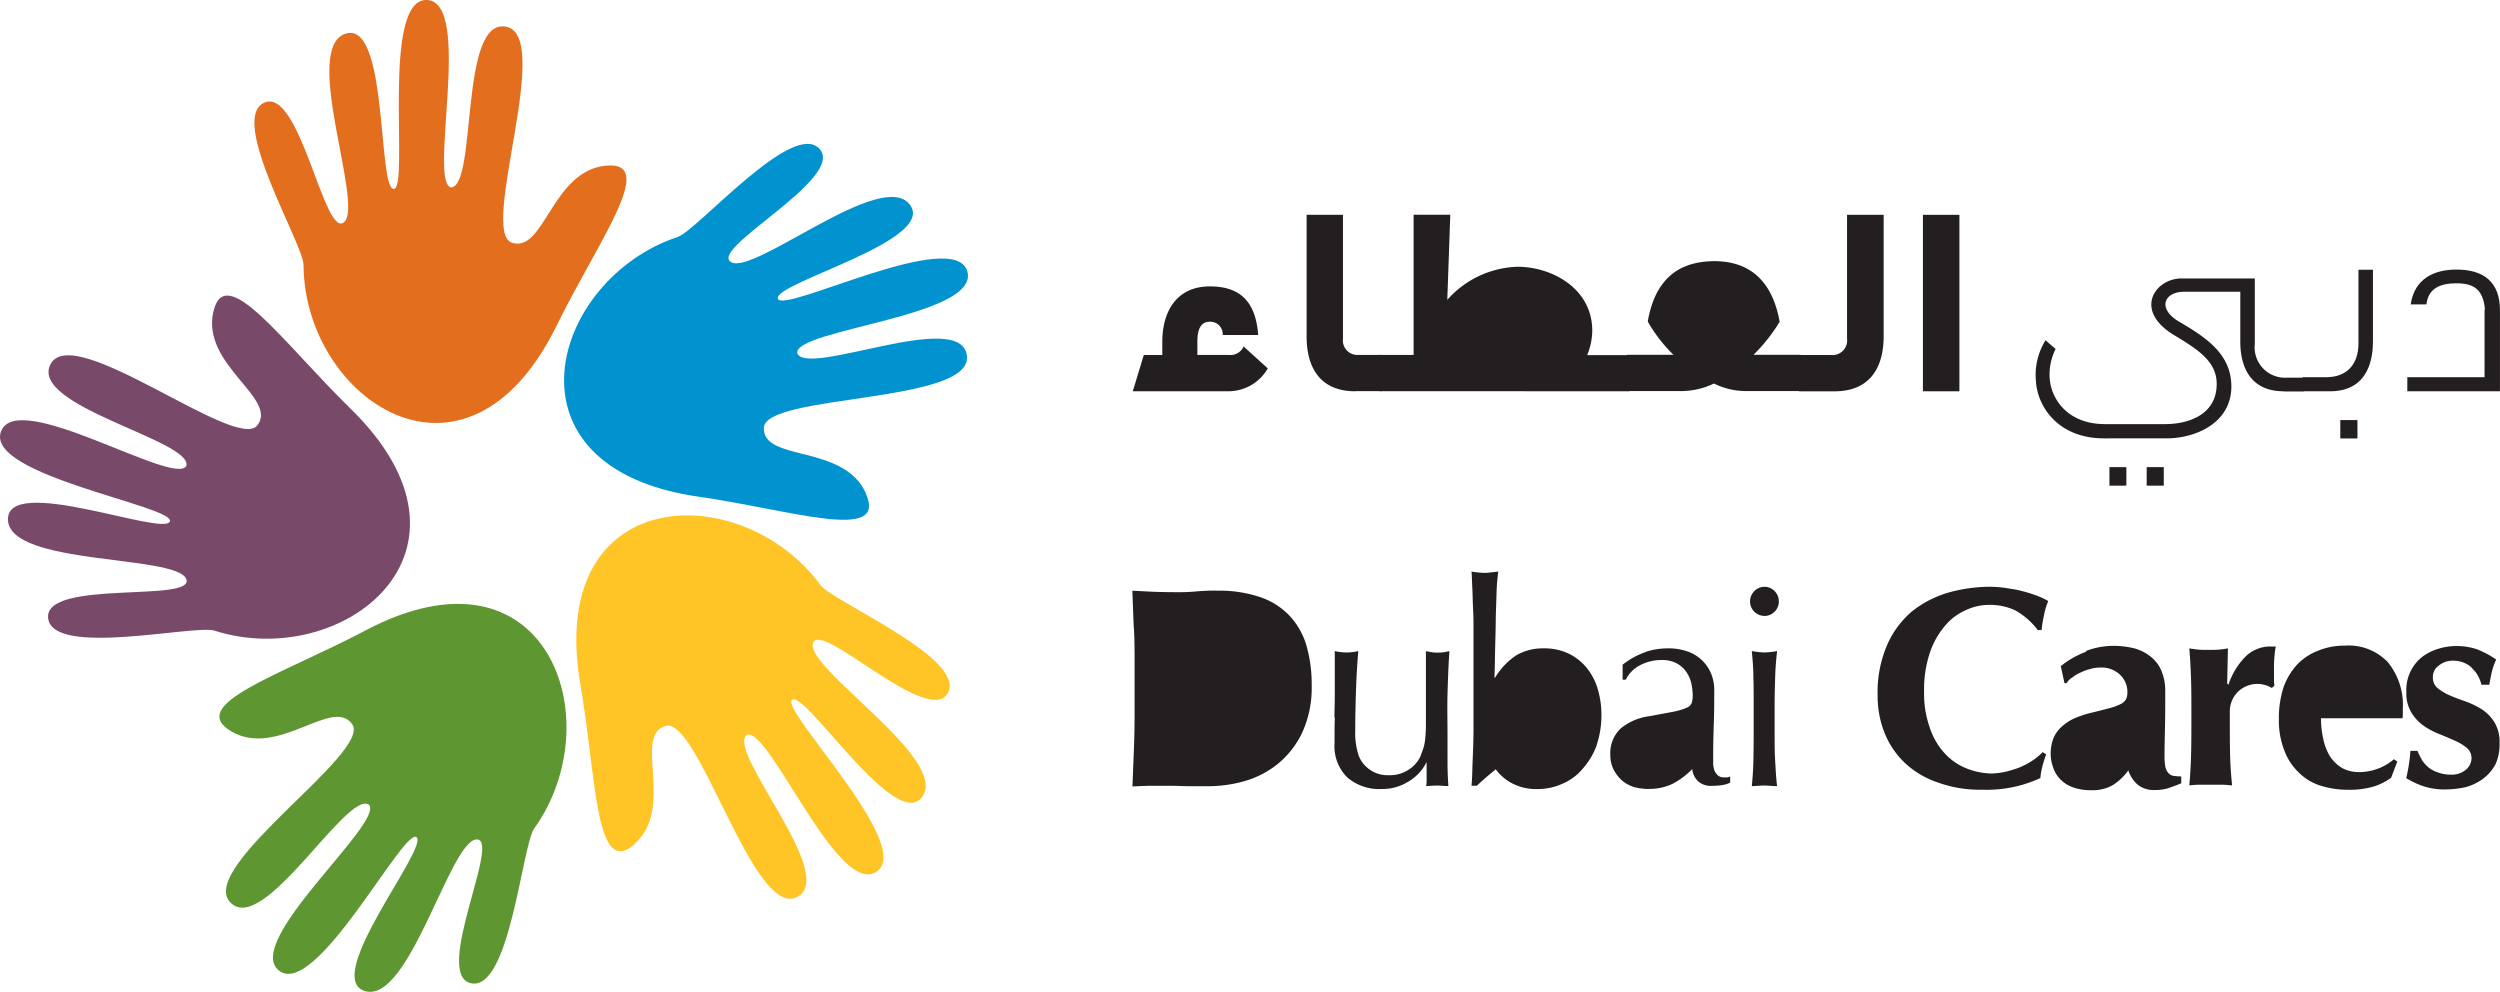 <svg xmlns="http://www.w3.org/2000/svg" width="250.954" height="99.564" viewBox="0 0 250.954 99.564">
  <g id="Asset_1" data-name="Asset 1" transform="translate(-0.003 0.001)">
    <path id="Path" d="M0,10.529,1.11,6.888H2.965V5.549C2.965,2.689,4.279,0,7.743,0c3.014,0,4.6,1.5,4.846,4.879H9.027A1.247,1.247,0,0,0,7.743,3.544c-.993,0-1.255.9-1.255,1.985V6.883H9.677a1.453,1.453,0,0,0,1.454-.85l2.423,2.2a4.558,4.558,0,0,1-4.1,2.291H0" transform="translate(113.711 28.748)" fill="#231f20"/>
    <path id="Path-2" data-name="Path" d="M4.9,17.714c-4.589,0-4.9-3.942-4.9-5.5V0H3.649V12.417a1.459,1.459,0,0,0,1.546,1.646h2.36V17.7H4.9" transform="translate(131.164 21.563)" fill="#231f20"/>
    <path id="Shape" d="M0,17.718v-3.64H3.445V0H7.128l-.3,8.544a9.8,9.8,0,0,1,7.06-3.32c3.392,0,7.492,2.15,7.492,6.422a6.571,6.571,0,0,1-.514,2.451H25.1v3.622Z" transform="translate(138.457 21.553)" fill="#231f20"/>
    <path id="Shape-2" data-name="Shape" d="M11.785,13.039a7.2,7.2,0,0,1-3.053-.758,7.52,7.52,0,0,1-3.126.758H0V9.4H4.671a14.877,14.877,0,0,1-2.583-3.34C3.009.708,6.406.049,8.7,0h.034c2.229,0,5.64.724,6.594,6.088A17.18,17.18,0,0,1,12.705,9.4H17.42v3.641ZM8.732,0h0Z" transform="translate(163.32 26.214)" fill="#231f20"/>
    <path id="Path-3" data-name="Path" d="M0,17.714V14.073H3.232A1.465,1.465,0,0,0,4.8,12.427V0H8.475V12.218c0,1.549-.339,5.5-4.938,5.5H0" transform="translate(180.613 21.563)" fill="#231f20"/>
    <rect id="Rectangle" width="3.663" height="17.714" transform="translate(193.028 21.563)" fill="#231f20"/>
    <path id="Shape-3" data-name="Shape" d="M11.13,20.8V18.937h1.715V20.8Zm-3.74,0V18.937h1.7l0,1.859Zm-.538-4.748c-4.705,0-6.72-3.3-6.842-5.777A6.582,6.582,0,0,1,.979,6.2c.334.3.789.689,1.013.874a5.66,5.66,0,0,0-.581,3.146c.184,1.777,1.667,4.4,5.543,4.4h6.053c2.423,0,5.151-1.014,5.151-4.028,0-2.258-1.876-3.461-4.254-4.889C9.73,3.194,11.993,0,14.614,0h7.37V6.558a3.054,3.054,0,0,0,3.252,3.4h1.652v1.388H24.878l.009-.019c-4.037,0-4.361-3.549-4.361-4.981V1.335H14.9c-2.049,0-2.752,1.724-.455,3.039C17.12,5.937,19.5,7.558,19.625,10.6c.16,3.931-3.658,5.451-6.474,5.451Z" transform="translate(204.361 27.951)" fill="#231f20"/>
    <path id="Shape-4" data-name="Shape" d="M3.765,16.937V15.092H5.486v1.845ZM0,12.2V10.791H2.345c2.016,0,3.242-1.223,3.242-3.4V0H7.041V7.223c0,1.432-.305,4.981-4.313,4.981Zm0,0H0Z" transform="translate(231.162 27.073)" fill="#231f20"/>
    <path id="Path-4" data-name="Path" d="M7.792,4.01C7.622,1.99,6.658,1.379,4.942,1.379c-1.541,0-2.825.432-3.024,2.117H.339C.712.971,2.6,0,4.942,0,7.675,0,9.3,1.262,9.3,4.078v8.141H0V10.806H7.753V4.01" transform="translate(241.653 27.058)" fill="#231f20"/>
    <path id="Shape-5" data-name="Shape" d="M.15,16.069q.073-1.828.073-3.723V7.4c0-1.252,0-2.475-.073-3.7l-.01,0Q.068,1.89,0,.006L2.151.113C2.859.138,3.576.152,4.3.152A19.459,19.459,0,0,0,6.445.075,19.418,19.418,0,0,1,8.6,0a12.743,12.743,0,0,1,4.288.67,7.2,7.2,0,0,1,2.907,1.869,7.373,7.373,0,0,1,1.672,2.947,14.035,14.035,0,0,1,.533,4,10.78,10.78,0,0,1-.969,4.8,9.119,9.119,0,0,1-2.5,3.16,9.507,9.507,0,0,1-3.368,1.7,13.391,13.391,0,0,1-3.513.485h-1.9c-.616,0-1.255-.043-1.895-.043H1.909c-.63,0-1.265.043-1.9.063C.053,18.482.1,17.288.15,16.069Z" transform="translate(113.672 59.29)" fill="#231f20"/>
    <path id="Path-5" data-name="Path" d="M0,6.665c0-.7.034-1.413.034-2.117V0a5.35,5.35,0,0,0,1.2.141A5.171,5.171,0,0,0,2.394,0C2.3,1.141,2.219,2.393,2.171,3.762s-.082,2.762-.082,4.175A7.357,7.357,0,0,0,2.345,10.2a2.885,2.885,0,0,0,.63,1.194,3.339,3.339,0,0,0,1.008.767,3.15,3.15,0,0,0,1.454.3,3.416,3.416,0,0,0,1.987-.539,3.211,3.211,0,0,0,1.182-1.291c.126-.335.233-.617.305-.835A4.045,4.045,0,0,0,9.1,8.893a13.719,13.719,0,0,0,.082-1.549V.01c.208.039.4.063.591.107a2.707,2.707,0,0,0,.6.034,3.537,3.537,0,0,0,.606-.034c.2-.034.378-.068.562-.107-.1,1.456-.15,2.913-.189,4.3s0,2.825,0,4.369V11.2c0,.835.034,1.612.087,2.354-.368,0-.741-.053-1.114-.053s-.746.034-1.119.053a3.89,3.89,0,0,0,.048-.539V11.2H9.221a4.666,4.666,0,0,1-1.938,1.981,4.8,4.8,0,0,1-2.525.665A4.9,4.9,0,0,1,1.27,12.665a4.41,4.41,0,0,1-1.26-3.4c0-.971,0-1.854.029-2.578" transform="translate(133.956 65.354)" fill="#231f20"/>
    <path id="Shape-6" data-name="Shape" d="M4.094,21.267A4.744,4.744,0,0,1,2.433,19.85c-.674.549-1.323,1.1-1.9,1.651H0c.043-.485.068-1.01.083-1.651S.136,18.5.16,17.771.2,16.315.2,15.534V6.112c0-.772,0-1.5-.039-2.253S.116,2.4.083,1.742.039.481,0,0A9.18,9.18,0,0,0,1.294.131,4.356,4.356,0,0,0,1.943.083L2.689,0c-.059.379-.122.971-.165,1.811L2.433,4.587c0,1.024-.039,2.073-.063,3.141S2.34,9.8,2.3,10.641H2.37A7.007,7.007,0,0,1,4.5,8.4,5.28,5.28,0,0,1,7.23,7.709,5.616,5.616,0,0,1,9.8,8.258a5.415,5.415,0,0,1,1.8,1.456,6.076,6.076,0,0,1,1.08,2.111,9.047,9.047,0,0,1,.359,2.568,9.45,9.45,0,0,1-.485,3.044l.005.015a7.311,7.311,0,0,1-1.391,2.33A5.374,5.374,0,0,1,9.124,21.3a6.075,6.075,0,0,1-2.553.534H6.462A5.216,5.216,0,0,1,4.094,21.267Z" transform="translate(147.717 57.374)" fill="#231f20"/>
    <path id="Shape-7" data-name="Shape" d="M3.79,14.113a5.449,5.449,0,0,1-1.4-.19,3.471,3.471,0,0,1-1.2-.651,3.868,3.868,0,0,1-.862-1.121,3.257,3.257,0,0,1-.32-1.456A3.4,3.4,0,0,1,1.052,8.04,5.657,5.657,0,0,1,4,6.8c1.022-.2,1.827-.335,2.423-.456A6.386,6.386,0,0,0,7.7,5.947a.836.836,0,0,0,.484-.485,2.292,2.292,0,0,0,.093-.689,6.218,6.218,0,0,0-.16-1.364,3.536,3.536,0,0,0-.553-1.146,2.911,2.911,0,0,0-.969-.8,3.248,3.248,0,0,0-1.453-.292,4.611,4.611,0,0,0-2.127.51A3.293,3.293,0,0,0,1.561,3.142H1.241v-1.5A7.843,7.843,0,0,1,3.615.35L3.591.341A7.261,7.261,0,0,1,5.816,0,5.585,5.585,0,0,1,7.681.287a3.935,3.935,0,0,1,2.423,2.2,4.254,4.254,0,0,1,.335,1.723c0,1.093,0,2.17-.039,3.218s-.068,2.219-.068,3.443v.718a3.028,3.028,0,0,0,.126.675,1.465,1.465,0,0,0,.345.485.848.848,0,0,0,.615.2,2.528,2.528,0,0,0,.33,0,.9.9,0,0,0,.291-.092v.616a2.439,2.439,0,0,1-.78.247,6.252,6.252,0,0,1-1.037.083,1.94,1.94,0,0,1-1.406-.462,1.983,1.983,0,0,1-.586-1.223,7.787,7.787,0,0,1-2.016,1.5,5.327,5.327,0,0,1-2.232.489Q3.885,14.116,3.79,14.113Z" transform="translate(161.642 65.082)" fill="#231f20"/>
    <path id="Shape-8" data-name="Shape" d="M1.454,19.951c-.417,0-.843.044-1.279.063.077-.743.14-1.607.159-2.558s.03-1.84.03-2.679V11.8c0-.864,0-1.771-.03-2.689v0c0-.97-.082-1.85-.159-2.66a8.475,8.475,0,0,0,1.279.14,8.119,8.119,0,0,0,1.26-.14c-.092.81-.165,1.679-.194,2.66s-.054,1.826-.054,2.685v2.976c0,.834,0,1.742.054,2.679s.1,1.821.194,2.558C2.287,20.014,1.87,19.951,1.454,19.951Zm0-17.029A1.456,1.456,0,0,1,.421.442V.437A1.459,1.459,0,0,1,1.454,0,1.369,1.369,0,0,1,2.466.437a1.421,1.421,0,0,1,.422,1.025,1.393,1.393,0,0,1-.422,1.033,1.374,1.374,0,0,1-1,.428Z" transform="translate(175.676 58.903)" fill="#231f20"/>
    <path id="Path-6" data-name="Path" d="M16.564,17.99a6.6,6.6,0,0,0-.223,1.214,12.758,12.758,0,0,1-5.815,1.17A12.379,12.379,0,0,1,6.1,19.665a9.077,9.077,0,0,1-3.319-1.942A8.539,8.539,0,0,1,.714,14.7a9.943,9.943,0,0,1-.707-3.748A11.99,11.99,0,0,1,.937,5.9,9.3,9.3,0,0,1,3.409,2.51a10.61,10.61,0,0,1,3.62-1.9A15.654,15.654,0,0,1,11.331,0,12.7,12.7,0,0,1,12.9.126c.562.092,1.09.17,1.6.306a14.609,14.609,0,0,1,1.454.451,7,7,0,0,1,1.177.553A7.379,7.379,0,0,0,16.7,2.893a12.506,12.506,0,0,0-.237,1.456h-.383a7.234,7.234,0,0,0-2.234-1.966,6,6,0,0,0-2.675-.563,5.322,5.322,0,0,0-2.287.519A5.656,5.656,0,0,0,6.786,3.9,8.145,8.145,0,0,0,5.26,6.592a11.641,11.641,0,0,0-.591,3.927,10.3,10.3,0,0,0,.615,3.748A6.91,6.91,0,0,0,6.82,16.806,5.848,5.848,0,0,0,9,18.262a7.136,7.136,0,0,0,2.423.485,7.377,7.377,0,0,0,1.391-.17A11.971,11.971,0,0,0,14.2,18.16a7.956,7.956,0,0,0,1.3-.68,5.972,5.972,0,0,0,1.071-.879l.359.218c-.155.408-.276.806-.392,1.209" transform="translate(188.476 58.898)" fill="#231f20"/>
    <path id="Shape-9" data-name="Shape" d="M4.075,14.49A5.169,5.169,0,0,1,2.234,14.2a3.2,3.2,0,0,1-1.259-.8,2.944,2.944,0,0,1-.732-1.209A3.93,3.93,0,0,1,0,10.84,4.25,4.25,0,0,1,.3,9.219a3.238,3.238,0,0,1,.872-1.16,4.765,4.765,0,0,1,1.309-.825,11.059,11.059,0,0,1,1.734-.549c.815-.2,1.454-.369,1.9-.485a5.7,5.7,0,0,0,1.051-.428A1.336,1.336,0,0,0,7.6,5.287a1.725,1.725,0,0,0,.1-.622,2.367,2.367,0,0,0-.732-1.757,2.674,2.674,0,0,0-2-.728A3.15,3.15,0,0,0,4,2.32a4.348,4.348,0,0,0-.969.345,3.39,3.39,0,0,0-.858.51,1.627,1.627,0,0,0-.577.572H1.386L1.013,2.039A8.969,8.969,0,0,1,3.581.582L3.538.515A7.832,7.832,0,0,1,6.3,0,8.9,8.9,0,0,1,8.4.252a4.54,4.54,0,0,1,1.628.825A3.564,3.564,0,0,1,11.116,2.5,5.312,5.312,0,0,1,11.5,4.64c0,1.214,0,2.354-.023,3.4s-.049,2.078-.049,3.117a5.618,5.618,0,0,0,.1,1.063,1.358,1.358,0,0,0,.305.568.83.83,0,0,0,.538.267,4.8,4.8,0,0,0,.736.049v.689a14.606,14.606,0,0,1-1.391.519,4.378,4.378,0,0,1-1.221.16,2.634,2.634,0,0,1-1.7-.486,3.153,3.153,0,0,1-1-1.485,5.685,5.685,0,0,1-1.521,1.456,4.052,4.052,0,0,1-2.016.538Q4.167,14.494,4.075,14.49Z" transform="translate(205.854 64.83)" fill="#231f20"/>
    <path id="Path-7" data-name="Path" d="M3.925,3.851A7.143,7.143,0,0,1,5.718.939,3.548,3.548,0,0,1,8.237,0h.446A6.044,6.044,0,0,0,8.557.91,11.185,11.185,0,0,0,8.5,2.05V3.439a4.163,4.163,0,0,0,.044.485l-.262.243a2.785,2.785,0,0,0-3.474.456,2.77,2.77,0,0,0-.741,1.942V7.706c0,1.16,0,2.248.029,3.277s.1,2,.2,2.956c-.237,0-.567-.063-.93-.063H.969c-.373,0-.683.044-.969.063.087-.971.145-1.942.174-2.956S.208,8.851.208,7.706V6.541c0-1.155,0-2.243-.034-3.252S.087,1.249,0,.191c.325.049.669.1.969.126s.664.024.969.024.64,0,.969-.024S3.557.24,3.876.191L3.8,3.711l.068.058" transform="translate(219.77 64.896)" fill="#231f20"/>
    <path id="Shape-10" data-name="Shape" d="M6.923,14.467a9.019,9.019,0,0,1-2.632-.379,5.325,5.325,0,0,1-2.21-1.272A5.88,5.88,0,0,1,.561,10.563,8.26,8.26,0,0,1,0,7.345,9.95,9.95,0,0,1,.488,4.117a6.746,6.746,0,0,1,1.4-2.276A5.811,5.811,0,0,1,3.991.486,6.92,6.92,0,0,1,6.6,0a5.43,5.43,0,0,1,4.333,1.656,6.787,6.787,0,0,1,1.507,4.689v.588a1.417,1.417,0,0,1-.034.354H4.228A9.282,9.282,0,0,0,4.47,9.418v.014a5.432,5.432,0,0,0,.684,1.719,3.912,3.912,0,0,0,1.187,1.131,3.561,3.561,0,0,0,1.705.412,5.377,5.377,0,0,0,3.5-1.292l.339.233-.62,1.626a5.945,5.945,0,0,1-1.71.869,8.5,8.5,0,0,1-2.377.339Q7.052,14.471,6.923,14.467Z" transform="translate(228.761 64.81)" fill="#231f20"/>
    <path id="Path-8" data-name="Path" d="M1.551,11.423a3.92,3.92,0,0,0,.669.752,3.012,3.012,0,0,0,.969.515,3.556,3.556,0,0,0,1.279.218,2.217,2.217,0,0,0,1.551-.515,1.569,1.569,0,0,0,.533-1.121,1.341,1.341,0,0,0-.485-1.058A4.9,4.9,0,0,0,4.875,9.5c-.485-.214-1.027-.456-1.594-.68a7.482,7.482,0,0,1-1.58-.85A4.366,4.366,0,0,1,.494,6.636,3.738,3.738,0,0,1,.01,4.583a4.217,4.217,0,0,1,1.6-3.5A5.094,5.094,0,0,1,3.232.272,6.26,6.26,0,0,1,5.005,0,6.328,6.328,0,0,1,7.133.34,9.2,9.2,0,0,1,9.027,1.355a7.6,7.6,0,0,0-.436,1.223c-.092.485-.194.879-.247,1.306h-.8a3.159,3.159,0,0,0-.276-.762,2.612,2.612,0,0,0-.552-.772A2.084,2.084,0,0,0,5.9,1.724a2.8,2.8,0,0,0-1.173-.252,2.183,2.183,0,0,0-1.454.485,1.379,1.379,0,0,0-.6,1.189,1.341,1.341,0,0,0,.485,1.087,5.415,5.415,0,0,0,1.236.733c.485.214,1.051.417,1.633.621a8.4,8.4,0,0,1,1.618.806A4.273,4.273,0,0,1,8.882,7.7a3.845,3.845,0,0,1,.485,2.044,4.784,4.784,0,0,1-.4,2.107,4.517,4.517,0,0,1-1.231,1.456,5.4,5.4,0,0,1-1.74.85,9.428,9.428,0,0,1-2.069.238,6.739,6.739,0,0,1-2.311-.359A8.715,8.715,0,0,1,0,13.263,16.863,16.863,0,0,0,.417,10.52h.712a5.6,5.6,0,0,0,.431.874" transform="translate(241.546 64.849)" fill="#231f20"/>
    <path id="Path-9" data-name="Path" d="M35.245,16.632c-5.4.563-6.164,8.864-9.42,7.718s4.211-20.7-.538-21.665S22.38,18.7,19.74,18.812C17.423,18.3,21.978.156,17.307,0s-1.7,19.029-3.324,18.966S13.445,1.86,9.1,3.4s1.909,17.121-.087,18.893S4.592,8.661.978,10.312,4.936,24.516,4.936,26.6c.078,13.447,16.286,24.612,25.386,6.126,4.191-8.553,10.3-16.655,4.918-16.092" transform="translate(25.537 -0.001)" fill="#e36f1e"/>
    <path id="Path-10" data-name="Path" d="M30.294,35.072C28.079,30.1,19.978,31.951,20.05,28.514S41,26.087,40.441,21.276,24.334,23.494,23.4,20.994c-.252-2.388,18.37-3.68,17.081-8.189S21.906,17.116,21.46,15.533,37.523,9.708,34.694,6.077s-15.641,7.15-17.933,5.791S28.322,3.436,25.637.494,13.393,8.674,11.4,9.344C-1.333,13.582-6.876,32.5,13.494,35.412c9.4,1.354,19,4.626,16.8-.311" transform="translate(56.626 14.443)" fill="#0093d0"/>
    <path id="Path-11" data-name="Path" d="M5.888,32.932c4.041-3.66-.228-10.806,3.062-11.8s8.785,19.243,13.146,17.2-7.084-14.65-4.991-16.3c2.176-.971,9.158,16.345,13.03,13.733S20.318,19.4,21.67,18.5,32.165,32,34.753,28.2,23.172,15.471,23.744,12.874s11.586,8.417,13.543,4.961S25.75,8.66,24.519,7C16.563-3.825-3.1-3.272.417,17.034,2.04,26.408,1.871,36.573,5.9,32.956" transform="translate(57.856 51.738)" fill="#ffc425"/>
    <path id="Path-12" data-name="Path" d="M1.2,12.806c4.715,2.723,10.176-3.544,12.138-.714S-2.213,26.383,1.072,29.942,12.793,18.67,15.012,20.16c1.6,1.772-12.71,13.772-9.027,16.655s12.531-14.422,13.8-13.393-9.57,14.165-5.156,15.451S23.119,23.9,25.77,23.65s-4.409,13.592-.514,14.432S30.378,24.247,31.6,22.548C39.42,11.616,32.83-6.942,14.639,2.679,6.232,7.116-3.459,10.107,1.222,12.815" transform="translate(22.027 60.617)" fill="#5e9732"/>
    <path id="Path-13" data-name="Path" d="M21.4,1.694C20.271,7,27.908,10.3,25.839,13.019S7.455,2.607,5.1,6.845s14.314,7.7,13.6,10.257C17.5,19.194,1.689,9.243.094,13.655s17.546,7.481,16.959,9.019S.656,17.9.8,22.51s16.838,3.485,17.885,5.922-14.29,0-13.853,3.951,14.711.617,16.7,1.252c12.792,4.087,28.385-7.917,13.635-22.306C28.388,4.7,22.544-3.622,21.405,1.689" transform="translate(0.003 29.67)" fill="#79496a"/>
  </g>
</svg>
